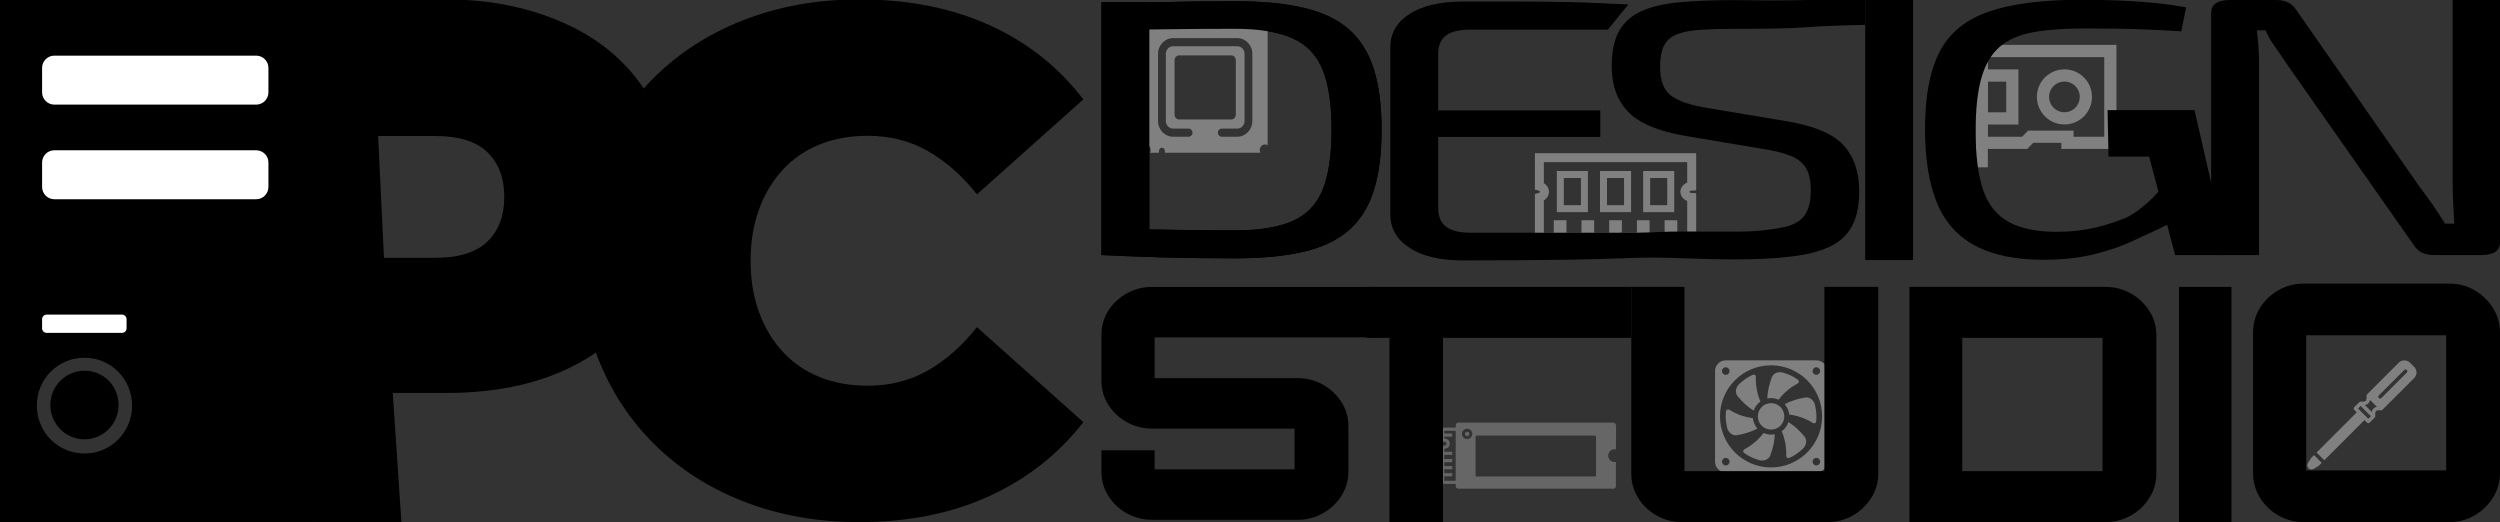 <?xml version="1.0" encoding="UTF-8" standalone="no"?><!DOCTYPE svg PUBLIC "-//W3C//DTD SVG 1.1//EN" "http://www.w3.org/Graphics/SVG/1.1/DTD/svg11.dtd"><svg width="100%" height="100%" viewBox="0 0 3240 677" version="1.1" xmlns="http://www.w3.org/2000/svg" xmlns:xlink="http://www.w3.org/1999/xlink" xml:space="preserve" xmlns:serif="http://www.serif.com/" style="fill-rule:evenodd;clip-rule:evenodd;stroke-miterlimit:10;"><rect x="0" y="0" width="3240" height="677" fill="#333333" stroke="none"/><rect id="タイトルベース（加工）２" x="0" y="0" width="3240" height="676.632" style="fill:none;"/><clipPath id="_clip1"><rect x="0" y="0" width="3240" height="676.632"/></clipPath><g clip-path="url(#_clip1)"><clipPath id="_clip2"><rect id="memory-computer-svgrepo-com.svg" x="2548.34" y="29.851" width="199.092" height="199.092"/></clipPath><g clip-path="url(#_clip2)"><path d="M2568.34,58.181l0,158.65" style="fill:none;fill-rule:nonzero;stroke:#808080;stroke-width:15.84px;"/><path d="M2734.99,66.102l0,119.041l-55.579,-0l-0,-7.964l-47.616,-0l-7.881,7.964l-55.58,-0l0,-119.041l166.656,0Z" style="fill:none;fill-rule:nonzero;stroke:#808080;stroke-width:15.84px;"/><rect x="2568.34" y="97.874" width="39.652" height="55.58" style="fill:none;stroke:#808080;stroke-width:15.84px;"/><circle cx="2675.51" cy="125.581" r="27.79" style="fill:none;stroke:#808080;stroke-width:15.84px;"/></g><clipPath id="_clip3"><rect id="memory-ram-svgrepo-com.svg" x="1980.92" y="163.257" width="225.619" height="185.334"/></clipPath><g clip-path="url(#_clip3)"><path d="M2183.51,248.588c0.235,3.948 4.124,7.143 8.931,7.336l-0,51.584l-197.417,0l0,-51.584c3.922,-1.001 6.613,-4.002 6.613,-7.375c-0,-3.373 -2.691,-6.374 -6.613,-7.375l0,-36.835l197.417,0l-0,36.835c-4.84,0.196 -8.743,3.436 -8.931,7.414Z" style="fill:none;fill-rule:nonzero;stroke:#808080;stroke-width:11.61px;"/><path d="M2165.27,270.414l-0,-44.248l-31.205,-0l0,44.248l31.205,0Z" style="fill:none;stroke:#808080;stroke-width:9.06px;"/><path d="M2109.33,270.414l-0,-44.248l-31.205,-0l0,44.248l31.205,0Z" style="fill:none;stroke:#808080;stroke-width:9.06px;"/><path d="M2053.4,270.414l-0,-44.248l-31.205,-0l0,44.248l31.205,0Z" style="fill:none;stroke:#808080;stroke-width:9.06px;"/><path d="M2021.91,285.423l-0,22.085" style="fill:none;fill-rule:nonzero;stroke:#808080;stroke-width:16.43px;"/><path d="M2057.82,285.423l-0,22.085" style="fill:none;fill-rule:nonzero;stroke:#808080;stroke-width:16.43px;"/><path d="M2093.73,285.423l-0,22.085" style="fill:none;fill-rule:nonzero;stroke:#808080;stroke-width:16.43px;"/><path d="M2129.64,285.423l-0,22.085" style="fill:none;fill-rule:nonzero;stroke:#808080;stroke-width:16.43px;"/><path d="M2165.55,285.423l-0,22.085" style="fill:none;fill-rule:nonzero;stroke:#808080;stroke-width:16.43px;"/></g><g><path d="M2272.81,532.126c1.589,-4.79 4.669,-8.901 8.686,-11.788c-4.191,-9.714 -6.315,-21.032 -5.852,-31.985c0.061,-1.445 -1.214,-3.815 -4.438,-2.422c-6.386,2.759 -11.95,6.942 -17,11.591c-4.823,4.443 -5.913,11.524 -2.257,15.928c6.057,7.291 13.03,14.036 20.861,18.676Z" style="fill:#808080;fill-rule:nonzero;"/><path d="M2305.08,518.024c6.32,-8.49 15.056,-15.987 24.775,-21.06c1.286,-0.671 2.7,-2.96 -0.123,-5.06c-5.58,-4.15 -11.987,-6.878 -18.533,-8.924c-6.263,-1.96 -12.938,0.637 -14.923,6.011c-3.291,8.886 -5.641,18.301 -5.743,27.403c4.941,-1.021 10.037,-0.406 14.547,1.63Z" style="fill:#808080;fill-rule:nonzero;"/><path d="M2339.61,515.144c-9.344,1.597 -18.672,4.266 -26.606,8.727c3.358,3.771 5.373,8.494 5.867,13.418c10.511,1.226 21.371,5.047 30.622,10.925c1.224,0.776 3.913,0.859 4.319,-2.638c0.808,-6.906 -0.03,-13.817 -1.532,-20.512c-1.44,-6.403 -7.024,-10.887 -12.67,-9.92Z" style="fill:#808080;fill-rule:nonzero;"/><path d="M2317.78,547.077c-1.589,4.787 -4.669,8.899 -8.685,11.786c4.191,9.714 6.314,21.032 5.851,31.985c-0.061,1.445 1.214,3.815 4.443,2.421c6.382,-2.758 11.951,-6.942 16.995,-11.59c4.823,-4.443 5.914,-11.524 2.257,-15.928c-6.051,-7.289 -13.03,-14.035 -20.861,-18.674Z" style="fill:#808080;fill-rule:nonzero;"/><path d="M2285.51,561.18c-6.314,8.487 -15.051,15.984 -24.77,21.06c-1.285,0.668 -2.699,2.957 0.123,5.057c5.58,4.15 11.987,6.878 18.533,8.925c6.263,1.959 12.938,-0.638 14.923,-6.012c3.291,-8.885 5.641,-18.298 5.744,-27.403c-4.942,1.021 -10.043,0.407 -14.553,-1.627Z" style="fill:#808080;fill-rule:nonzero;"/><path d="M2271.72,541.912c-10.511,-1.227 -21.371,-5.047 -30.622,-10.925c-1.224,-0.776 -3.913,-0.859 -4.32,2.638c-0.807,6.906 0.031,13.817 1.538,20.512c1.435,6.402 7.019,10.886 12.666,9.92c9.343,-1.597 18.671,-4.266 26.605,-8.727c-3.358,-3.771 -5.373,-8.494 -5.867,-13.418Z" style="fill:#808080;fill-rule:nonzero;"/><path d="M2295.29,522.446c-9.472,0 -17.15,7.683 -17.15,17.154c0,9.475 7.678,17.155 17.15,17.155c9.477,0 17.159,-7.68 17.159,-17.155c0.001,-9.471 -7.682,-17.154 -17.159,-17.154Z" style="fill:#808080;fill-rule:nonzero;"/><path d="M2354,467.005l-117.407,0c-7.678,0 -13.895,6.22 -13.895,13.892l0,117.407c0,7.672 6.217,13.894 13.895,13.894l117.407,0c7.672,0 13.889,-6.222 13.889,-13.894l-0,-117.407c-0,-7.672 -6.217,-13.892 -13.889,-13.892Zm-0,8.991c2.705,0 4.9,2.196 4.9,4.901c0,2.708 -2.195,4.901 -4.9,4.901c-2.71,-0 -4.906,-2.194 -4.906,-4.901c-0,-2.705 2.196,-4.901 4.906,-4.901Zm-117.407,0c2.704,0 4.9,2.196 4.9,4.901c0,2.71 -2.196,4.901 -4.9,4.901c-2.71,-0 -4.906,-2.191 -4.906,-4.901c0,-2.705 2.196,-4.901 4.906,-4.901Zm-0.005,127.208c-2.705,0 -4.901,-2.193 -4.901,-4.9c0,-2.707 2.196,-4.901 4.901,-4.901c2.709,0 4.905,2.194 4.905,4.901c0,2.707 -2.196,4.9 -4.905,4.9Zm117.412,0c-2.71,0 -4.906,-2.193 -4.906,-4.9c-0,-2.705 2.196,-4.901 4.906,-4.901c2.705,0 4.9,2.196 4.9,4.901c0,2.707 -2.195,4.9 -4.9,4.9Zm-58.709,2.564c-36.541,0 -66.165,-29.625 -66.165,-66.168c0,-36.54 29.625,-66.165 66.165,-66.165c36.546,0 66.17,29.625 66.17,66.165c0,36.543 -29.624,66.168 -66.17,66.168Z" style="fill:#808080;fill-rule:nonzero;"/></g><clipPath id="_clip4"><rect id="nvme-ssd-icon.svg" x="1867.46" y="537.763" width="226.917" height="101.102"/></clipPath><g clip-path="url(#_clip4)"><clipPath id="_clip5"><rect x="1867.46" y="477.052" width="226.917" height="226.97"/></clipPath><g clip-path="url(#_clip5)"><path d="M2093.23,548.707c0.301,0.301 0.543,0.667 0.714,1.074c0.153,0.372 0.245,0.771 0.257,1.184c0.392,2.27 0.2,15.385 0.082,23.862c-0.044,2.831 -0.076,5.125 -0.076,6.494l0.003,1.03l-2.834,0c-0.883,0.003 -1.733,0.216 -2.512,0.588c-0.859,0.416 -1.644,1.024 -2.317,1.768c-0.72,0.797 -1.311,1.742 -1.712,2.751c-0.384,0.974 -0.599,2.016 -0.599,3.061c0.002,1.048 0.215,2.093 0.599,3.061c0.401,1.01 0.989,1.957 1.712,2.751c0.67,0.741 1.458,1.352 2.314,1.765c0.782,0.375 1.629,0.591 2.509,0.591l2.834,-0l0.003,31.28c-0,0.443 -0.092,0.877 -0.26,1.281c-0.171,0.413 -0.419,0.785 -0.72,1.086c-0.301,0.301 -0.67,0.546 -1.084,0.717c-0.404,0.169 -0.841,0.263 -1.281,0.26l-200.911,0c-0.451,-0.003 -0.885,-0.094 -1.278,-0.257c-0.413,-0.171 -0.785,-0.419 -1.086,-0.72c-0.301,-0.301 -0.546,-0.67 -0.72,-1.086c-0.163,-0.399 -0.257,-0.83 -0.257,-1.278l0,-2.816l-16.07,-0c-0.762,0.001 -1.495,-0.301 -2.036,-0.839c-0.52,-0.519 -0.842,-1.242 -0.844,-2.036l0.002,-44.676c0.005,-1.125 0.93,-2.049 2.055,-2.054l2.474,-0.006c0.708,0 1.354,-0.292 1.827,-0.764c0.469,-0.47 0.764,-1.119 0.764,-1.828c-0.003,-0.686 -0.278,-1.343 -0.764,-1.827c-0.476,-0.475 -1.125,-0.77 -1.833,-0.77l-2.462,0.006c-0.547,0 -1.071,-0.217 -1.458,-0.603c-0.386,-0.387 -0.603,-0.911 -0.603,-1.458l-0.002,-13.622c0.002,-1.379 1.136,-2.512 2.514,-2.515l16.436,-0l0,-3.094c0.001,-0.438 0.088,-0.873 0.257,-1.278c0.171,-0.413 0.419,-0.785 0.72,-1.086c0.298,-0.298 0.667,-0.543 1.08,-0.714c0.393,-0.163 0.821,-0.254 1.276,-0.26l200.919,-0.003c0.449,-0 0.883,0.091 1.275,0.254c0.408,0.169 0.779,0.416 1.093,0.726Zm-191.84,10.795c0.754,-0.003 1.479,0.296 2.012,0.83c0.533,0.533 0.832,1.258 0.83,2.012c0,0.754 -0.299,1.477 -0.832,2.01c-0.533,0.533 -1.257,0.833 -2.01,0.833c-0.754,-0 -1.478,-0.3 -2.011,-0.833c-0.532,-0.533 -0.832,-1.256 -0.832,-2.01c-0,-0.753 0.3,-1.477 0.832,-2.01c0.533,-0.533 1.257,-0.833 2.011,-0.832Zm-14.78,63.531l0,-64.75l-14.827,0.003l0,3.489l10.24,-0.003l-0.003,4.123l-10.237,0l0,2.35l0.399,-0.003c1.862,0.003 3.539,0.753 4.752,1.966c1.213,1.213 1.969,2.896 1.969,4.743c-0,1.848 -0.756,3.531 -1.969,4.744c-1.216,1.216 -2.896,1.969 -4.746,1.972l-0.402,-0.006l-0.003,3.769l10.24,-0.003l-0.003,4.124l-10.237,-0l-0.003,5.34l10.243,-0l-0,4.12l-10.24,0.003l0,5.024l10.237,0l0.003,4.124l-10.24,-0.003l-0.003,5.027l10.243,-0l-0,4.121l-10.243,-0l0,5.726l14.83,0Zm27.047,-58.496l153.499,0c0.73,0.003 1.329,0.602 1.332,1.332l0.003,50.348c-0.003,0.73 -0.602,1.329 -1.332,1.332l-153.502,-0.003c-0.353,0.001 -0.692,-0.139 -0.942,-0.389c-0.25,-0.25 -0.39,-0.589 -0.389,-0.943l0,-50.345c0.002,-0.73 0.602,-1.329 1.331,-1.332Zm-7.527,-6.93c-1.216,-1.217 -2.89,-1.969 -4.737,-1.969c-1.851,0.003 -3.528,0.752 -4.741,1.966c-1.213,1.213 -1.963,2.889 -1.963,4.737c0,1.854 0.75,3.531 1.963,4.744c1.213,1.213 2.89,1.963 4.738,1.963c1.85,-0.003 3.527,-0.753 4.74,-1.966c1.21,-1.21 1.963,-2.89 1.963,-4.738c0,-1.776 -0.706,-3.482 -1.963,-4.737Z" style="fill:#666;"/></g></g><g id="レイヤー1"></g><g><path d="M1493.28,673.666c-11.852,-0 -22.816,-2.795 -32.89,-8.385c-10.075,-5.59 -18.075,-13.136 -24.001,-22.639c-5.926,-9.502 -8.889,-19.844 -8.889,-31.023l-0,-28.089l68.891,-0l-0,24.735l181.339,-0l0,-52.824l-184.45,-0c-11.852,-0 -22.816,-2.795 -32.89,-8.385c-10.075,-5.59 -18.075,-13.066 -24.001,-22.429c-5.926,-9.363 -8.889,-19.774 -8.889,-31.233l-0,-59.532c-0,-11.459 2.963,-21.87 8.889,-31.233c5.926,-9.363 13.926,-16.84 24.001,-22.43c10.074,-5.59 21.038,-8.384 32.89,-8.384l281.824,-0c11.852,-0 0,65.401 0,65.401l-278.713,-0l-0,52.824l185.339,-0c11.853,-0 22.742,2.795 32.668,8.384c9.926,5.59 17.927,13.067 24.001,22.43c6.074,9.363 9.111,19.774 9.111,31.233l0,59.532c0,11.179 -3.037,21.521 -9.111,31.023c-6.074,9.503 -14.075,17.049 -24.001,22.639c-9.926,5.59 -20.815,8.385 -32.668,8.385l-188.45,-0Z" style="fill-rule:nonzero;"/><path d="M1800.75,676.632l-0,-238.774l-29.687,0l-0,-66.043l343.122,-0l0,66.043l-244.1,0l0,238.774l-69.335,-0Z" style="fill-rule:nonzero;"/><path d="M2179.97,676.632c-11.852,-0 -22.815,-2.823 -32.89,-8.468c-10.074,-5.644 -18.075,-13.265 -24.001,-22.861c-5.926,-9.596 -8.889,-20.039 -8.889,-31.328l0,-242.16l68.891,-0l0,238.773l181.34,-0l-0,-238.773l69.78,-0l-0,242.16c-0,11.289 -3.037,21.732 -9.112,31.328c-6.074,9.596 -14.074,17.217 -24.001,22.861c-9.926,5.645 -20.815,8.468 -32.667,8.468l-188.451,-0Z" style="fill-rule:nonzero;"/><path d="M2474.64,676.632l0,-304.817l253.787,-0c12.148,-0 23.186,2.822 33.112,8.467c9.926,5.644 17.926,13.194 24.001,22.649c6.074,9.455 9.111,19.969 9.111,31.54l-0,179.504c-0,11.289 -3.037,21.732 -9.111,31.328c-6.075,9.596 -14.075,17.217 -24.001,22.861c-9.926,5.645 -20.964,8.468 -33.112,8.468l-253.787,-0Zm68.447,-66.044l181.784,-0l-0,-172.73l-181.784,0l0,172.73Z" style="fill-rule:nonzero;"/><rect x="2823.99" y="371.815" width="68.002" height="304.817" style="fill-rule:nonzero;"/><path d="M2985.77,676.632c-11.852,-0 -22.815,-2.863 -32.89,-8.587c-10.074,-5.725 -18.074,-13.453 -24,-23.184c-5.926,-9.732 -8.89,-20.322 -8.89,-31.771l0,-182.037c0,-11.735 2.964,-22.397 8.89,-31.985c5.926,-9.589 13.926,-17.245 24,-22.969c10.075,-5.725 21.038,-8.587 32.89,-8.587l188.451,-0c11.852,-0 22.742,2.862 32.668,8.587c9.926,5.724 17.926,13.38 24.001,22.969c6.074,9.588 9.111,20.25 9.111,31.985l-0,182.037c-0,11.449 -3.037,22.039 -9.111,31.771c-6.075,9.731 -14.075,17.459 -24.001,23.184c-9.926,5.724 -20.816,8.587 -32.668,8.587l-188.451,-0Zm3.112,-66.976l181.339,-0l-0,-175.168l-181.339,-0l-0,175.168Z" style="fill-rule:nonzero;"/></g><g><path d="M302.479,676.298l-38.92,-677.046l315.025,0c60.459,0 112.743,12.124 156.853,32.655c44.109,20.531 78.194,49.884 102.254,88.059c24.06,38.175 36.09,83.248 36.09,135.217c0,51.97 -12.03,96.881 -36.09,134.736c-24.06,37.854 -58.145,67.207 -102.254,88.059c-44.11,20.852 -96.394,31.278 -156.853,31.278l-190.628,-0l114.588,-97.202l17.653,264.578l-217.718,-0.334Zm200.065,-239.222l-114.588,-102.976l176.748,-0c30.229,-0 52.592,-7.058 67.09,-21.173c14.497,-14.115 21.746,-33.363 21.746,-57.744c0,-24.381 -7.249,-43.629 -21.746,-57.744c-14.498,-14.115 -36.861,-21.172 -67.09,-21.172l-176.748,-0l97.165,-102.977l17.423,363.786Z" style="fill-rule:nonzero;"/><path d="M1113.45,676.632c-51.821,-0 -99.787,-8.175 -143.897,-24.523c-44.11,-16.348 -82.359,-39.637 -114.747,-69.866c-32.389,-30.23 -57.528,-66.011 -75.419,-107.345c-17.891,-41.333 -26.836,-86.986 -26.836,-136.956c0,-49.971 8.945,-95.623 26.836,-136.957c17.891,-41.333 43.03,-77.115 75.419,-107.344c32.388,-30.229 70.637,-53.518 114.747,-69.866c44.11,-16.349 92.076,-24.523 143.897,-24.523c63.543,0 119.837,11.105 168.882,33.314c49.045,22.209 89.608,54.289 121.688,96.24l-137.882,123.075c-19.124,-24.06 -40.254,-42.721 -63.389,-55.985c-23.134,-13.264 -49.199,-19.896 -78.194,-19.896c-22.826,0 -43.493,3.702 -62.001,11.105c-18.508,7.403 -34.393,18.199 -47.657,32.388c-13.264,14.189 -23.597,31.309 -31,51.359c-7.403,20.05 -11.105,42.413 -11.105,67.09c0,24.677 3.702,47.04 11.105,67.09c7.403,20.05 17.736,37.17 31,51.359c13.264,14.189 29.149,24.985 47.657,32.388c18.508,7.403 39.175,11.105 62.001,11.105c28.995,-0 55.06,-6.632 78.194,-19.896c23.135,-13.264 44.265,-31.926 63.389,-55.986l137.882,123.076c-32.08,41.334 -72.643,73.26 -121.688,95.777c-49.045,22.518 -105.339,33.777 -168.882,33.777Z" style="fill-rule:nonzero;"/></g><g><path d="M1600.92,1.557c34.779,0 64.271,2.824 88.475,8.472c24.204,5.648 43.709,14.905 58.513,27.77c14.805,12.864 25.615,29.965 32.429,51.302c6.815,21.337 10.223,47.694 10.223,79.072c-0,31.377 -3.408,57.734 -10.223,79.071c-6.814,21.337 -17.624,38.438 -32.429,51.303c-14.804,12.864 -34.309,22.121 -58.513,27.769c-24.204,5.648 -53.696,8.472 -88.475,8.472c-33.369,-0 -64.271,-0.393 -92.705,-1.177c-28.434,-0.784 -55.341,-1.804 -80.72,-3.059l26.789,-33.888c19.74,0.314 41.711,0.706 65.916,1.177c24.204,0.47 51.111,0.706 80.72,0.706c31.019,-0 55.693,-4.001 74.023,-12.002c18.329,-8.002 31.372,-21.494 39.126,-40.477c7.755,-18.984 11.632,-44.949 11.632,-77.895c0,-32.947 -3.877,-58.912 -11.632,-77.895c-7.754,-18.984 -20.797,-32.555 -39.126,-40.713c-18.33,-8.158 -43.004,-12.237 -74.023,-12.237c-29.139,-0 -55.341,0.157 -78.605,0.471c-23.265,0.313 -45.942,0.627 -68.031,0.941l-26.789,-36.006c28.445,0 52.286,0.785 80.72,0c28.434,-0.784 59.336,-1.177 92.705,-1.177Zm-111.387,1.177l0,327.818l-62.038,-0l-0,-327.818l62.038,0Z" style="fill-rule:nonzero;"/><path d="M1895.6,2.015l70.85,-0c23.735,-0 47.234,0.242 70.498,0.727c23.265,0.485 51.762,2.082 73.381,3.051l-26.521,32.581l-177.634,-0c-14.569,-0 -25.261,2.504 -32.076,7.514c-6.815,5.009 -10.222,13.17 -10.222,24.481l-0,198.762c-0,11.312 3.407,19.553 10.222,24.724c6.815,5.171 17.507,7.756 32.076,7.756l195.28,0l2.82,32.966c-21.62,0.969 -44.061,1.616 -67.326,1.939c-23.264,0.323 -46.763,0.566 -70.498,0.727c-23.734,0.162 -47.351,0.243 -70.85,0.243c-28.669,-0 -51.346,-5.252 -68.031,-15.756c-16.684,-10.504 -25.262,-24.643 -25.732,-42.419l0,-219.122c0.47,-18.099 9.048,-32.319 25.732,-42.661c16.685,-10.342 39.362,-15.513 68.031,-15.513Zm-81.073,141.072l259.433,0l-0,34.42l-259.433,-0l-0,-34.42Z" style="fill-rule:nonzero;"/><path d="M2246.68,0.145c23.029,0.314 65.385,0.833 89.842,0c25.584,-0.87 46.187,-0.747 80.763,-0.893l0,32.959c-20.209,0.377 -48.312,1.061 -80.763,3.37c-24.382,1.735 -64.463,1.747 -87.022,1.747c-17.39,-0 -32.312,0.392 -44.766,1.177c-12.455,0.784 -22.677,2.667 -30.667,5.648c-7.99,2.98 -13.747,7.844 -17.272,14.59c-3.525,6.746 -5.287,16.081 -5.287,28.005c-0,17.885 4.817,30.358 14.452,37.417c9.634,7.06 25.261,12.316 46.881,15.768l98.697,16.473c37.599,5.962 63.331,16.395 77.195,31.299c13.865,14.905 20.797,34.908 20.797,60.01c0,18.826 -3.172,34.045 -9.517,45.654c-6.345,11.61 -16.097,20.474 -29.257,26.593c-13.159,6.118 -30.079,10.354 -50.758,12.708c-20.68,2.353 -45.119,3.53 -73.318,3.53c-15.98,-0 -36.777,-0.471 -62.391,-1.412c-25.614,-0.942 -45.644,-1.651 -84.245,-0l-0,-33.21c27.729,0.627 49.897,-1.25 67.627,-1.436c18.839,-0.197 30.835,0 43.055,0l41.702,0c24.909,0 40.898,-2.38 55.233,-4.89c14.334,-2.51 24.439,-7.531 30.314,-15.061c5.875,-7.531 8.812,-18.67 8.812,-33.418c0,-12.551 -2.115,-22.278 -6.345,-29.181c-4.23,-6.903 -10.927,-12.159 -20.092,-15.767c-9.164,-3.608 -20.797,-6.511 -34.896,-8.707l-100.812,-16.944c-35.249,-5.962 -60.041,-16.316 -74.376,-31.064c-14.334,-14.747 -21.502,-34.515 -21.502,-59.304c0,-18.826 3.173,-33.966 9.518,-45.419c6.344,-11.453 15.979,-20.081 28.904,-25.886c12.924,-5.805 29.256,-9.649 48.996,-11.532c19.739,-1.882 43.239,-2.824 70.498,-2.824Z" style="fill-rule:nonzero;"/><rect x="2417.29" y="-0.748" width="62.038" height="337.749" style="fill-rule:nonzero;"/><path d="M2697.87,-0.325c16.45,-0 32.429,0.314 47.939,0.941c15.509,0.628 30.549,1.647 45.119,3.059c14.569,1.412 28.669,3.374 42.298,5.884l-6.344,31.064c-14.57,-0.942 -29.257,-1.726 -44.062,-2.354c-14.804,-0.627 -29.021,-1.02 -42.651,-1.176c-13.63,-0.157 -26.554,-0.236 -38.774,-0.236c-26.319,0 -48.526,1.648 -66.621,4.942c-18.094,3.295 -32.546,9.649 -43.356,19.062c-10.81,9.413 -18.682,22.906 -23.617,40.477c-4.935,17.572 -7.402,40.477 -7.402,68.717c0,32.005 3.29,57.5 9.87,76.483c6.58,18.984 17.624,32.711 33.134,41.183c15.509,8.472 36.189,12.708 62.038,12.708c17.86,0 34.192,-1.726 48.996,-5.177c14.805,-3.452 28.669,-7.923 41.594,-13.414c12.925,-5.491 40.351,-28.425 49.374,-44.435l13.517,47.687c-8.46,6.59 -36.807,18.477 -51.611,25.694c-14.805,7.217 -32.077,13.335 -51.816,18.356c-19.74,5.02 -42.064,7.53 -66.973,7.53c-36.189,0 -65.681,-6.04 -88.475,-18.12c-22.795,-12.081 -39.362,-30.593 -49.702,-55.539c-10.339,-24.945 -15.509,-56.872 -15.509,-95.78c-0,-42.987 6.462,-76.64 19.387,-100.957c12.924,-24.318 34.309,-41.497 64.153,-51.538c29.844,-10.041 69.676,-15.061 119.494,-15.061Zm121.052,330.877l-33.634,-127.573l-52.614,-0l-1.302,-60.222l112.71,-0l43.147,187.795l-68.307,-0Z" style="fill-rule:nonzero;"/><path d="M3240,0l0,313.785c0,11.178 -7.99,16.767 -23.969,16.767l-60.629,-0c-7.049,-0 -12.689,-1.118 -16.919,-3.354c-4.23,-2.235 -7.755,-5.589 -10.575,-10.06l-164.26,-234.261c-4.23,-6.387 -9.165,-13.573 -14.805,-21.557c-5.64,-7.985 -9.87,-15.33 -12.689,-22.037l-11.28,-0c0.94,7.026 1.645,14.212 2.115,21.558c0.47,7.345 0.705,14.691 0.705,22.036l-0,247.675l-62.039,-0l0,-313.785c0,-11.178 8.225,-16.767 24.675,-16.767l58.513,0c7.05,0 12.69,1.118 16.92,3.353c4.23,2.236 7.754,5.589 10.574,10.061l159.326,228.512c5.17,6.706 10.692,14.292 16.567,22.755c5.875,8.463 11.397,16.847 16.567,25.151l11.985,-0c-0.47,-8.623 -0.94,-17.087 -1.41,-25.391c-0.47,-8.303 -0.705,-16.607 -0.705,-24.911l-0,-239.53l61.333,0Z" style="fill-rule:nonzero;"/></g><g id="row2_1_"><g id="desktop_x5F_computer_1_"><clipPath id="_clip6"><rect id="icon_11_" x="-0" y="-0.748" width="372.457" height="678.912"/></clipPath><g clip-path="url(#_clip6)"><path d="M109.449,480.467c-24.385,0 -44.199,19.923 -44.199,44.444c0,24.52 19.814,44.443 44.199,44.443c24.386,0 44.2,-19.923 44.2,-44.443c-0,-24.521 -19.052,-44.444 -44.2,-44.444Zm-109.449,196.165l372.647,-0l-0,-677.38l-372.647,0l-0,677.38Zm109.449,-88.887c-34.292,-0 -61.726,-27.586 -61.726,-62.068c-0,-34.482 27.434,-62.067 61.726,-62.067c34.293,-0 61.727,27.585 61.727,62.067c0,34.482 -27.434,62.068 -61.727,62.068Z" style="fill-rule:nonzero;"/><clipPath id="_clip7"><path d="M109.449,480.467c-24.385,0 -44.199,19.923 -44.199,44.444c0,24.52 19.814,44.443 44.199,44.443c24.386,0 44.2,-19.923 44.2,-44.443c-0,-24.521 -19.052,-44.444 -44.2,-44.444Zm-109.449,196.165l372.647,-0l-0,-677.38l-372.647,0l-0,677.38Zm109.449,-88.887c-34.292,-0 -61.726,-27.586 -61.726,-62.068c-0,-34.482 27.434,-62.067 61.726,-62.067c34.293,-0 61.727,27.585 61.727,62.067c0,34.482 -27.434,62.068 -61.727,62.068Z" clip-rule="nonzero"/></clipPath><g clip-path="url(#_clip7)"><path d="M347.878,87.98c0,-8.758 -7.11,-15.868 -15.867,-15.868l-261.59,0c-8.758,0 -15.868,7.11 -15.868,15.868l0,31.735c0,8.757 7.11,15.867 15.868,15.867l261.59,0c8.757,0 15.867,-7.11 15.867,-15.867l0,-31.735Z" style="fill:#fff;"/><path d="M347.878,210.617c0,-8.757 -7.11,-15.867 -15.867,-15.867l-261.59,-0c-8.758,-0 -15.868,7.11 -15.868,15.867l0,31.735c0,8.758 7.11,15.868 15.868,15.868l261.59,-0c8.757,-0 15.867,-7.11 15.867,-15.868l0,-31.735Z" style="fill:#fff;"/><path d="M164.039,413.65c0,-3.269 -2.654,-5.923 -5.923,-5.923l-97.64,0c-3.269,0 -5.923,2.654 -5.923,5.923l0,11.846c0,3.268 2.654,5.922 5.923,5.922l97.64,0c3.269,0 5.923,-2.654 5.923,-5.922l0,-11.846Z" style="fill:#fff;"/></g></g></g></g><clipPath id="_clip8"><rect id="screwdriver-svgrepo-com.svg" x="2990.31" y="467.017" width="141.491" height="141.491"/></clipPath><g clip-path="url(#_clip8)"><g><g><g><path d="M3128.82,475.539l-5.443,-5.441c-1.957,-1.959 -4.559,-3.036 -7.327,-3.036c-2.77,-0 -5.375,1.077 -7.332,3.036l-41.014,41.012c-0.035,0.036 -0.049,0.087 -0.082,0.127c-0.142,0.161 -0.26,0.335 -0.354,0.526c-0.038,0.08 -0.071,0.158 -0.099,0.243c-0.068,0.196 -0.106,0.396 -0.123,0.606c-0.002,0.056 -0.033,0.108 -0.033,0.165c0,0.021 0.014,0.04 0.014,0.061c0,0.031 -0.009,0.057 -0.009,0.088c0.106,1.678 0.325,5.17 -1.002,6.497c-1.33,1.327 -4.821,1.112 -6.502,1.006c-0.023,-0.002 -0.047,0.007 -0.073,0.007c-0.082,-0.002 -0.16,0.012 -0.243,0.019c-0.205,0.014 -0.4,0.047 -0.594,0.115c-0.08,0.029 -0.153,0.059 -0.228,0.095c-0.198,0.094 -0.377,0.214 -0.542,0.36c-0.04,0.036 -0.092,0.048 -0.13,0.088l-6.667,6.664c-0.922,0.922 -0.922,2.414 0,3.333l3.312,3.315l-52.051,52.052l10,10l52.054,-52.052l3.312,3.313c0.46,0.459 1.063,0.69 1.667,0.69c0.603,0 1.207,-0.231 1.666,-0.69l6.667,-6.665c0.036,-0.037 0.048,-0.085 0.08,-0.122c0.146,-0.168 0.267,-0.344 0.361,-0.542c0.038,-0.083 0.073,-0.163 0.101,-0.248c0.064,-0.188 0.1,-0.382 0.114,-0.582c0.007,-0.08 0.023,-0.155 0.021,-0.236c-0,-0.028 0.01,-0.056 0.01,-0.084c-0.107,-1.679 -0.326,-5.172 1.001,-6.5c1.33,-1.329 4.821,-1.108 6.5,-1.004c0.026,0.002 0.049,-0.007 0.075,-0.007c0.024,-0 0.048,0.014 0.071,0.014c0.068,-0 0.134,-0.033 0.203,-0.04c0.179,-0.017 0.354,-0.045 0.523,-0.102c0.104,-0.033 0.203,-0.075 0.304,-0.125c0.17,-0.085 0.323,-0.191 0.472,-0.313c0.052,-0.045 0.115,-0.061 0.165,-0.111l41.155,-41.154c3.963,-3.965 3.963,-10.415 0,-14.378Zm-59.489,67.198l-13.294,-13.293l3.331,-3.329l13.294,13.291l-3.331,3.331Zm6.688,-13.312c-1.24,1.24 -1.881,2.845 -2.195,4.474l-8.946,-8.946c1.627,-0.316 3.234,-0.955 4.472,-2.197c1.24,-1.238 1.881,-2.846 2.194,-4.472l8.947,8.946c-1.627,0.316 -3.232,0.955 -4.472,2.195Zm43.251,-46.597l-33.004,33.004c-0.459,0.46 -1.063,0.691 -1.666,0.691c-0.604,-0 -1.207,-0.231 -1.667,-0.691c-0.922,-0.921 -0.922,-2.411 0,-3.333l33.004,-33.004c0.922,-0.922 2.411,-0.922 3.333,-0c0.922,0.922 0.922,2.411 0,3.333Z" style="fill:#808080;fill-rule:nonzero;"/><path d="M2995.21,593.529c-0.142,0.139 -0.264,0.295 -0.366,0.467l-3.774,6.337c-1.263,2.116 -0.926,4.813 0.816,6.555c1.039,1.038 2.414,1.575 3.8,1.575c0.955,0 1.916,-0.252 2.782,-0.775l6.289,-3.8c0.161,-0.097 0.309,-0.212 0.441,-0.344l3.77,-3.737l-10.001,-10.002l-3.757,3.724Z" style="fill:#808080;fill-rule:nonzero;"/></g></g></g></g><clipPath id="_clip9"><rect id="cpu-processor-svgrepo-com.svg" x="1480.99" y="28.67" width="161.855" height="169.277"/></clipPath><g clip-path="url(#_clip9)"><path d="M1642.85,188.102l-0,-149.587c-2.636,1.519 -6.012,1.117 -8.247,-1.22c-2.234,-2.337 -2.62,-5.869 -1.167,-8.625l-123.753,-0l0,2.483c0,2.204 -1.707,3.99 -3.815,3.99c-2.107,-0 -3.814,-1.786 -3.814,-3.99l-0,-2.483l-11.646,-0c1.453,2.756 1.068,6.288 -1.167,8.625c-2.235,2.336 -5.611,2.739 -8.247,1.22l0,149.588c2.636,-1.519 6.012,-1.116 8.247,1.221c2.234,2.337 2.619,5.868 1.167,8.624l11.646,0l-0,-2.482c-0,-2.205 1.707,-3.991 3.814,-3.991c2.108,0 3.815,1.786 3.815,3.991l0,2.481l123.753,0c-1.453,-2.756 -1.068,-6.287 1.167,-8.624c2.235,-2.336 5.611,-2.74 8.247,-1.221Zm-19.829,-31.256c-0,11.228 -8.735,20.363 -19.471,20.363l-20.14,0c-2.786,0 -5.044,-2.362 -5.044,-5.276c-0,-2.914 2.259,-5.276 5.044,-5.276l20.14,0c5.173,0 9.382,-4.401 9.382,-9.811l-0,-87.075c-0,-5.41 -4.209,-9.811 -9.382,-9.811l-83.258,-0c-5.171,-0 -9.379,4.401 -9.379,9.811l-0,87.075c-0,5.41 4.207,9.811 9.379,9.811l20.142,0c2.787,0 5.045,2.363 5.045,5.276c-0,2.915 -2.259,5.276 -5.045,5.276l-20.142,0c-10.735,0 -19.468,-9.135 -19.468,-20.363l-0,-87.075c-0,-11.228 8.733,-20.363 19.468,-20.363l83.258,0c10.736,0 19.471,9.136 19.471,20.363l-0,87.075Zm-94.8,-2.012c-3.31,0 -6.005,-2.815 -6.005,-6.283l0,-70.486c0,-3.467 2.695,-6.283 6.005,-6.283l67.399,0c3.315,0 6.007,2.816 6.007,6.283l0,70.486c0,3.467 -2.692,6.283 -6.007,6.283l-67.399,0Z" style="fill:#808080;fill-rule:nonzero;"/></g><path d="M1600.92,1.557c34.779,0 64.271,2.824 88.475,8.472c24.204,5.648 43.709,14.905 58.513,27.77c14.805,12.864 25.615,29.965 32.429,51.302c6.815,21.337 10.223,47.694 10.223,79.072c-0,31.377 -3.408,57.734 -10.223,79.071c-6.814,21.337 -17.624,38.438 -32.429,51.303c-14.804,12.864 -34.309,22.121 -58.513,27.769c-24.204,5.648 -53.696,8.472 -88.475,8.472c-33.369,-0 -64.271,-0.393 -92.705,-1.177c-28.434,-0.784 -55.341,-1.804 -80.72,-3.059l26.789,-33.888c19.74,0.314 41.711,0.706 65.916,1.177c24.204,0.47 51.111,0.706 80.72,0.706c31.019,-0 55.693,-4.001 74.023,-12.002c18.329,-8.002 31.372,-21.494 39.126,-40.477c7.755,-18.984 11.632,-44.949 11.632,-77.895c0,-32.947 -3.877,-58.912 -11.632,-77.895c-7.754,-18.984 -20.797,-32.555 -39.126,-40.713c-18.33,-8.158 -43.004,-12.237 -74.023,-12.237c-29.139,-0 -55.341,0.157 -78.605,0.471c-23.265,0.313 -45.942,0.627 -68.031,0.941l-26.789,-36.006c28.445,0 52.286,0.785 80.72,0c28.434,-0.784 59.336,-1.177 92.705,-1.177Zm-111.387,1.177l0,327.818l-62.038,-0l-0,-327.818l62.038,0Z" style="fill-rule:nonzero;"/></g></svg>